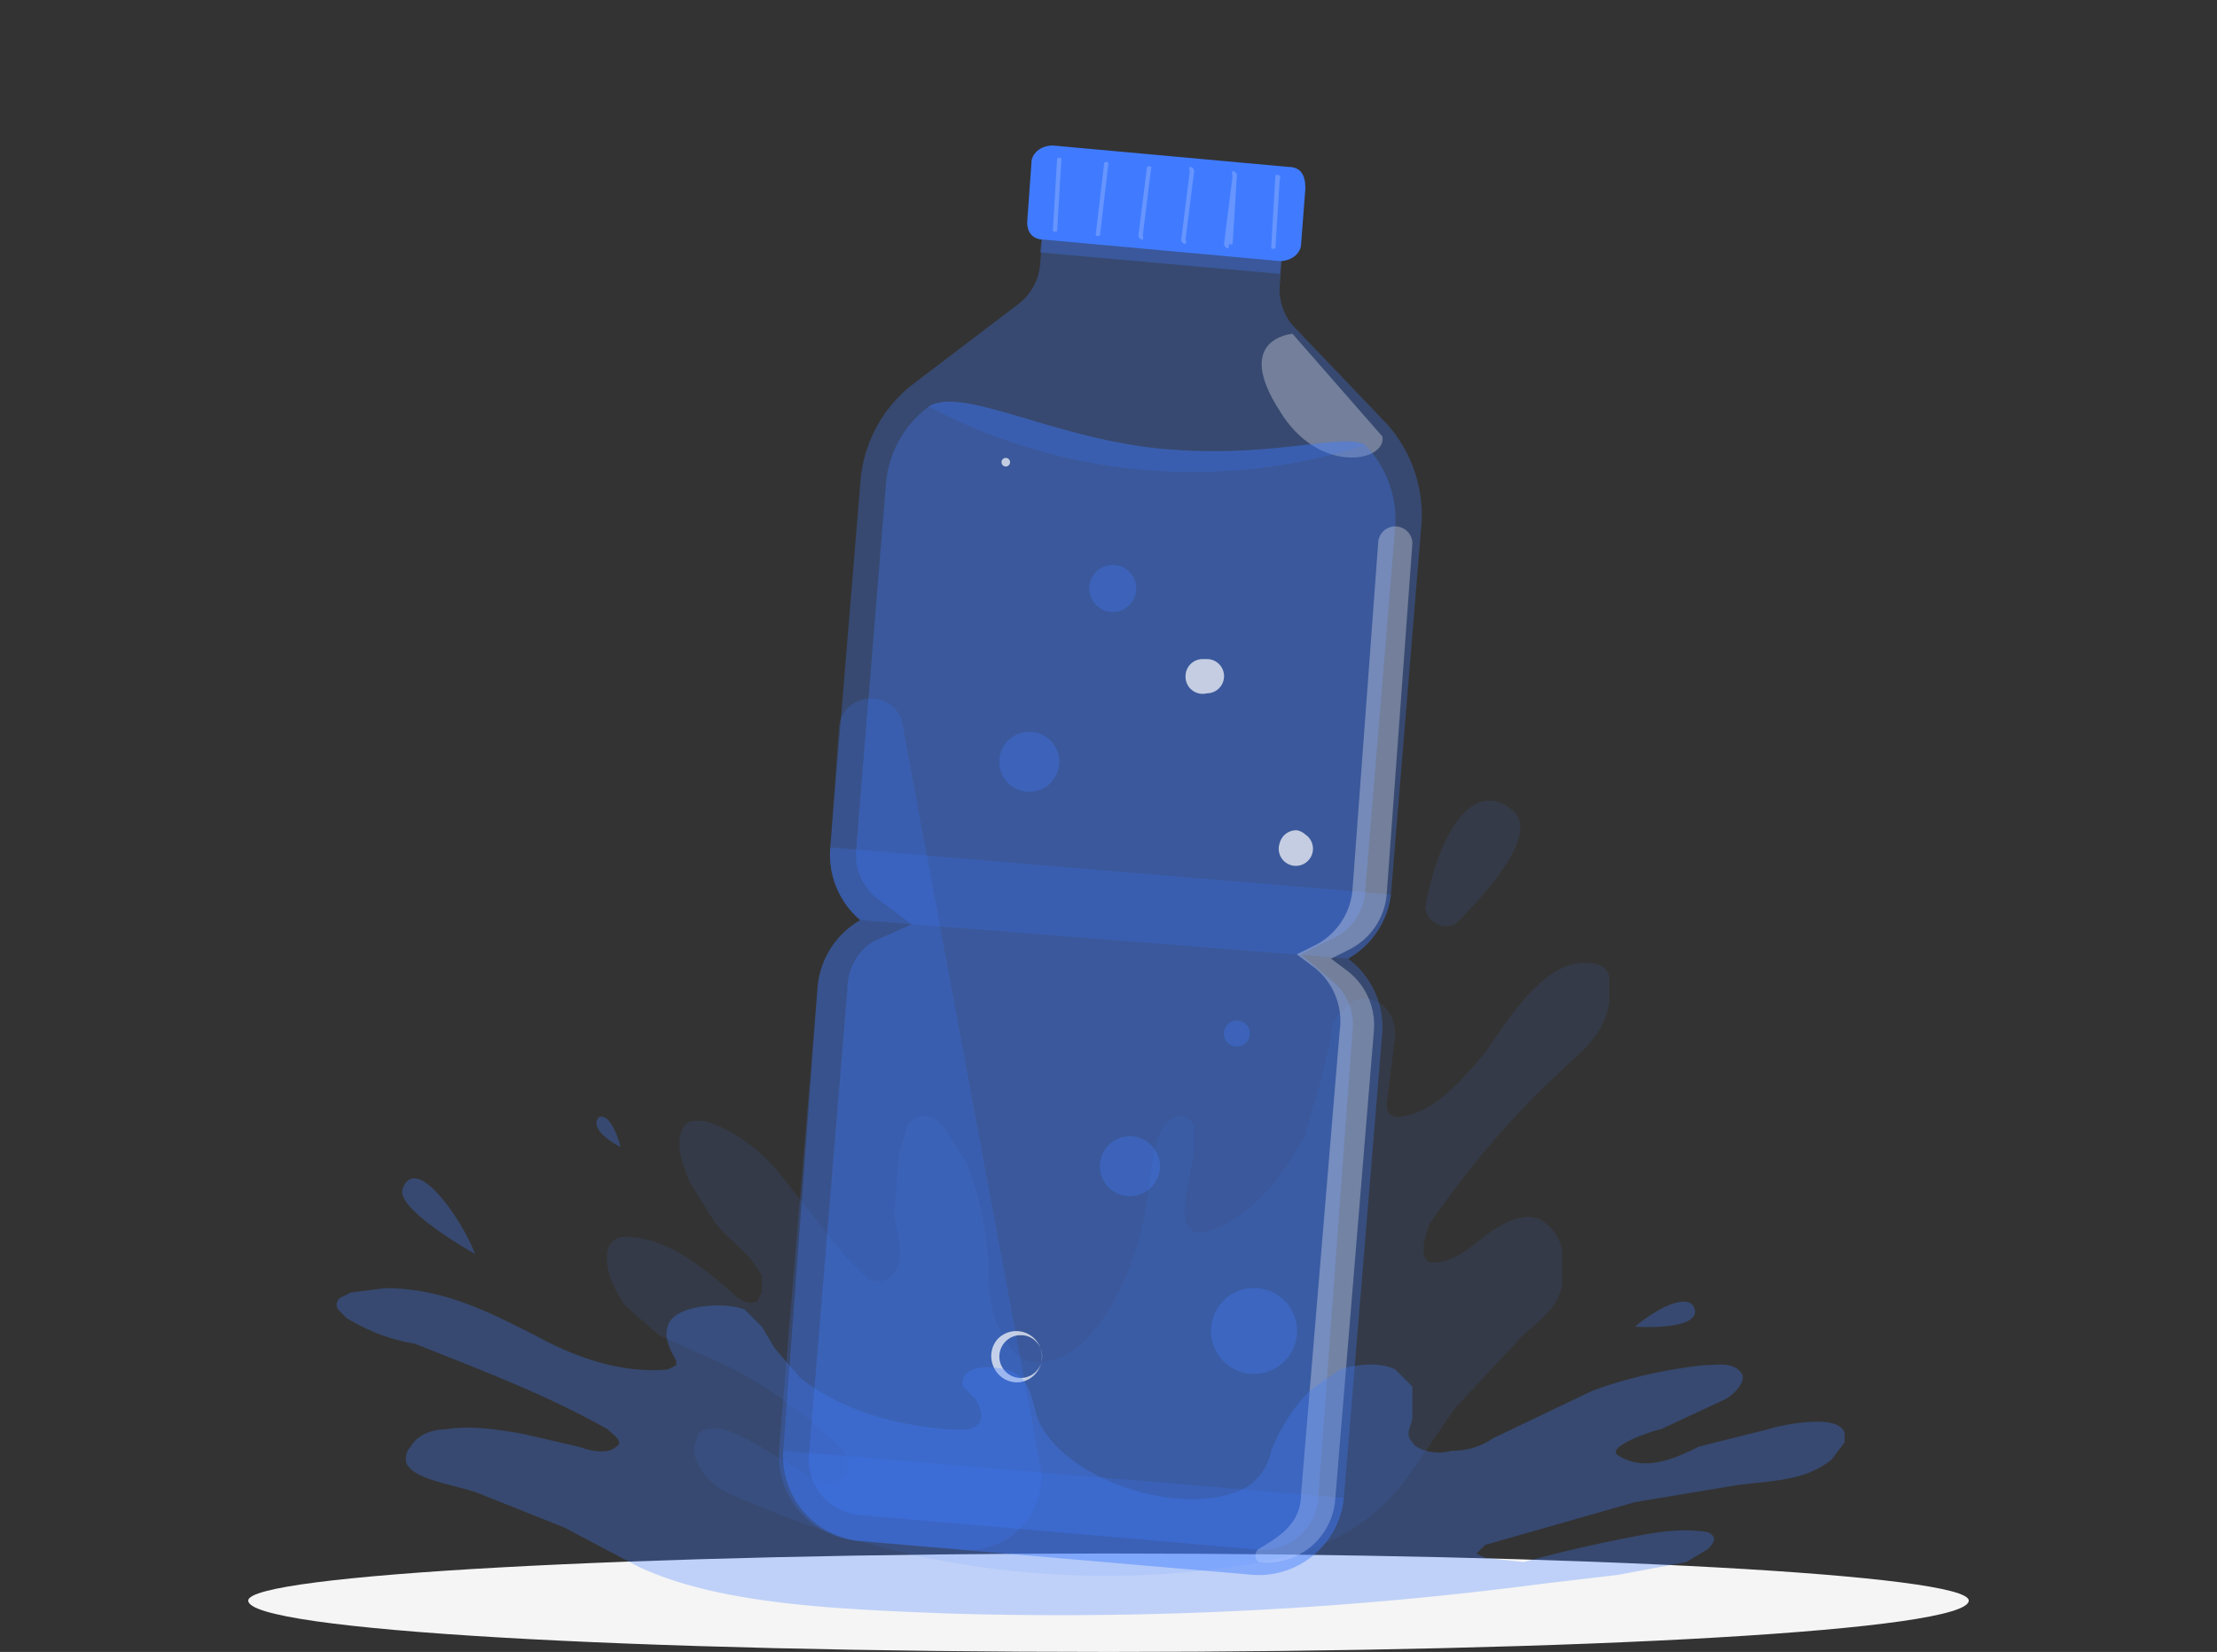 <svg width="518" height="386" fill="none" xmlns="http://www.w3.org/2000/svg"><rect width="100%" height="100%" fill="#333333" stroke="none"/><g clip-path="url(#a)"><path d="M259 386c111 0 201-5 201-12 0-6-90-11-201-11s-201 5-201 11c0 7 90 12 201 12Z" fill="#F5F5F5"/><path opacity=".1" d="M142 292a4 4 0 0 1 4-3c9 0 17 6 25 13 2 2 4 3 6 2l1-2v-4l-2-3c-3-4-7-6-10-11l-5-8c-1-3-3-7-2-11s4-3 6-3c6 2 12 6 17 12l15 19 6 6c3 1 6 0 7-4s-1-8-1-12l1-13 2-7c3-4 7-2 9 1l5 8c3 8 5 17 5 26 0 5 1 11 4 15 3 7 10 6 15 3 9-6 16-21 18-36 1-5 1-11 3-15 1-4 6-6 8-2v6l-1 6c-1 4-2 10 0 12a3 3 0 0 0 3 1c9-2 18-11 24-23l4-14 2-9c0-2 1-5 3-6 3-5 12-3 12 6l-2 16c0 3 2 3 3 3 8-1 14-8 20-15 6-9 14-21 23-21 2 0 5 0 6 3v6c-1 8-7 12-11 16-12 11-22 23-31 36-1 3-2 6-1 8a2 2 0 0 0 2 1c5 0 9-4 13-7 3-2 8-5 12-3a11 11 0 0 1 5 7v8c-1 7-8 10-11 14l-14 15-11 16c-13 18-32 20-48 22a211 211 0 0 1-106-16c-5-2-11-4-13-12l1-4c4-3 9 0 13 2l15 9a7 7 0 0 0 5 0l2-2v-3l-1-2c-9-9-20-17-32-22l-11-5-8-7c-2-3-5-8-4-13ZM340 216a5 5 0 0 1-7-4c3-17 11-30 20-23 7 5-4 18-13 27Z" fill="#407BFF"/><path opacity=".3" d="M315 224a20 20 0 0 0 10-15l7-85a32 32 0 0 0-8-25l-22-23a13 13 0 0 1-3-9l1-13-56-4-1 12a13 13 0 0 1-5 9l-25 19a32 32 0 0 0-12 23l-7 85a20 20 0 0 0 7 17 20 20 0 0 0-10 16l-8 108a20 20 0 0 0 17 21l93 8a20 20 0 0 0 21-18l9-109a20 20 0 0 0-8-17Z" fill="#407BFF"/><path opacity=".3" d="m244 50-1 9 56 5 1-10-56-4Z" fill="#407BFF"/><path opacity=".3" d="m323 102-21-24s-14 1-3 18c9 15 25 12 24 6Z" fill="#fff"/><path opacity=".2" d="M183 339a20 20 0 0 0 17 21l93 8a20 20 0 0 0 21-18l-131-11Z" fill="#407BFF"/><path opacity=".3" d="M319 104a25 25 0 0 1 7 19l-7 85a13 13 0 0 1-7 11l-8 4 7 6a13 13 0 0 1 5 12l-8 109a13 13 0 0 1-15 12l-92-8a13 13 0 0 1-12-14l9-109a13 13 0 0 1 6-11l9-4-8-6a13 13 0 0 1-5-11l7-86a25 25 0 0 1 10-18c8-5 30 8 56 10 25 2 41-4 46-1Z" fill="#407BFF"/><path opacity=".2" d="M273 105c-26-2-48-15-56-10a132 132 0 0 0 102 9c-5-3-21 3-46 1ZM194 198a20 20 0 0 0 7 17l114 9a20 20 0 0 0 10-15l-131-11Z" fill="#407BFF"/><path d="m301 39-55-5c-3 0-5 2-5 4l-1 14c0 2 1 4 4 4l55 5c3 0 5-2 5-4l1-13c0-3-1-5-4-5Z" fill="#407BFF"/><path opacity=".2" d="M247 54a1 1 0 0 1-1 0l1-17a1 1 0 0 1 1 0l-1 17ZM257 55a1 1 0 0 1-1 0l2-17a1 1 0 0 1 1 0l-2 17ZM267 56a1 1 0 0 1-1-1l2-16a1 1 0 0 1 1 0l-2 16a1 1 0 0 1 0 1ZM277 57a1 1 0 0 1-1-1l2-16a1 1 0 0 1 0-1 1 1 0 0 1 1 1l-2 16a1 1 0 0 1 0 1ZM287 58a1 1 0 0 1-1-1l2-16a1 1 0 0 1 0-1 1 1 0 0 1 1 1l-1 16a1 1 0 0 1-1 0 1 1 0 0 1 0 1ZM297 58l1-17a1 1 0 0 1 1 0 1 1 0 0 1 0 1l-1 16a1 1 0 0 1-1 0Z" fill="#fff"/><path opacity=".2" d="M211 170c-1-9-14-9-15 0l-2 28a20 20 0 0 0 7 17 20 20 0 0 0-10 16l-9 108a20 20 0 0 0 18 21l24 2a17 17 0 0 0 19-20l-32-172Z" fill="#407BFF"/><path opacity=".3" d="M303 312a10 10 0 1 1-20-2 10 10 0 0 1 20 2ZM271 273a7 7 0 1 1-14-1 7 7 0 0 1 14 1ZM241 185a7 7 0 1 1-1-14 7 7 0 0 1 1 14ZM260 143a5 5 0 1 1 0-11 5 5 0 0 1 0 11ZM292 242a3 3 0 1 1-6-1 3 3 0 0 1 6 1Z" fill="#407BFF"/><path opacity=".7" d="M238 323a6 6 0 0 1-6-4 6 6 0 0 1 1-6 6 6 0 1 1 5 10Zm0-11a5 5 0 1 0 1 0h-1ZM302 202Zm-3-5a4 4 0 1 0 6-2 4 4 0 0 0-2-1 4 4 0 0 0-4 3ZM235 110Zm-1-2a1 1 0 0 0 1 1 1 1 0 1 0 0-2 1 1 0 0 0-1 1ZM281 163Zm0-9a4 4 0 0 0-4 4 4 4 0 0 0 5 4 4 4 0 0 0 0-8h-1Z" fill="#fff"/><path opacity=".3" d="m324 209 6-82a4 4 0 0 0-8 0l-6 81a16 16 0 0 1-9 13l-4 2 4 3a16 16 0 0 1 6 15l-9 108c0 7-5 10-10 13a2 2 0 0 0 0 3 16 16 0 0 0 18-15l9-109a16 16 0 0 0-6-14l-4-3 4-2a16 16 0 0 0 9-13Z" fill="#fff"/><path opacity=".3" d="M431 335c-1-5-15-2-18-1l-16 4c-6 3-13 6-19 2-3-2 9-6 10-6l15-7c2-1 5-4 4-6-2-3-6-2-9-2-9 1-18 3-26 6l-23 11c-3 2-6 3-10 3-3 1-8 0-9-2-2-2 0-4 0-6v-7l-4-4c-4-2-10-1-13 0l-7 5c-4 4-7 9-9 14a13 13 0 0 1-5 8c-6 4-16 4-24 2-13-3-24-11-26-19-1-4-2-9-7-10-4-1-11-1-10 4l3 3c1 2 3 6-2 7h-4c-14-1-26-5-35-12l-6-7-3-5-4-4c-5-2-17-1-18 4-1 3 1 6 2 8v1l-2 1c-11 1-22-3-31-8-10-5-21-11-35-11l-8 1-2 1a2 2 0 0 0-1 3l2 2c5 3 10 5 16 6 15 6 31 12 45 20 1 1 4 3 2 4-2 2-6 1-9 0l-13-3c-6-1-12-2-18-1-4 0-7 2-8 4a4 4 0 0 0-1 4c2 4 12 5 17 7l20 8 17 9c19 9 47 10 72 11a869 869 0 0 0 140-7l17-2 16-3 5-3c2-2 2-3 0-4-6-1-12 0-17 1a323 323 0 0 0-26 6l-9-1-2-1 2-2 35-10 24-4c8-1 16-1 22-6l3-4v-2ZM111 293c-3-8-14-24-17-15-1 5 17 15 17 15ZM382 310c6-5 13-8 14-4 1 5-14 4-14 4ZM145 268c-4-2-7-5-5-7 3-1 5 7 5 7Z" fill="#407BFF"/></g><defs><clipPath id="a"><path fill="#fff" d="M0 0h518v386H0z"/></clipPath></defs></svg>